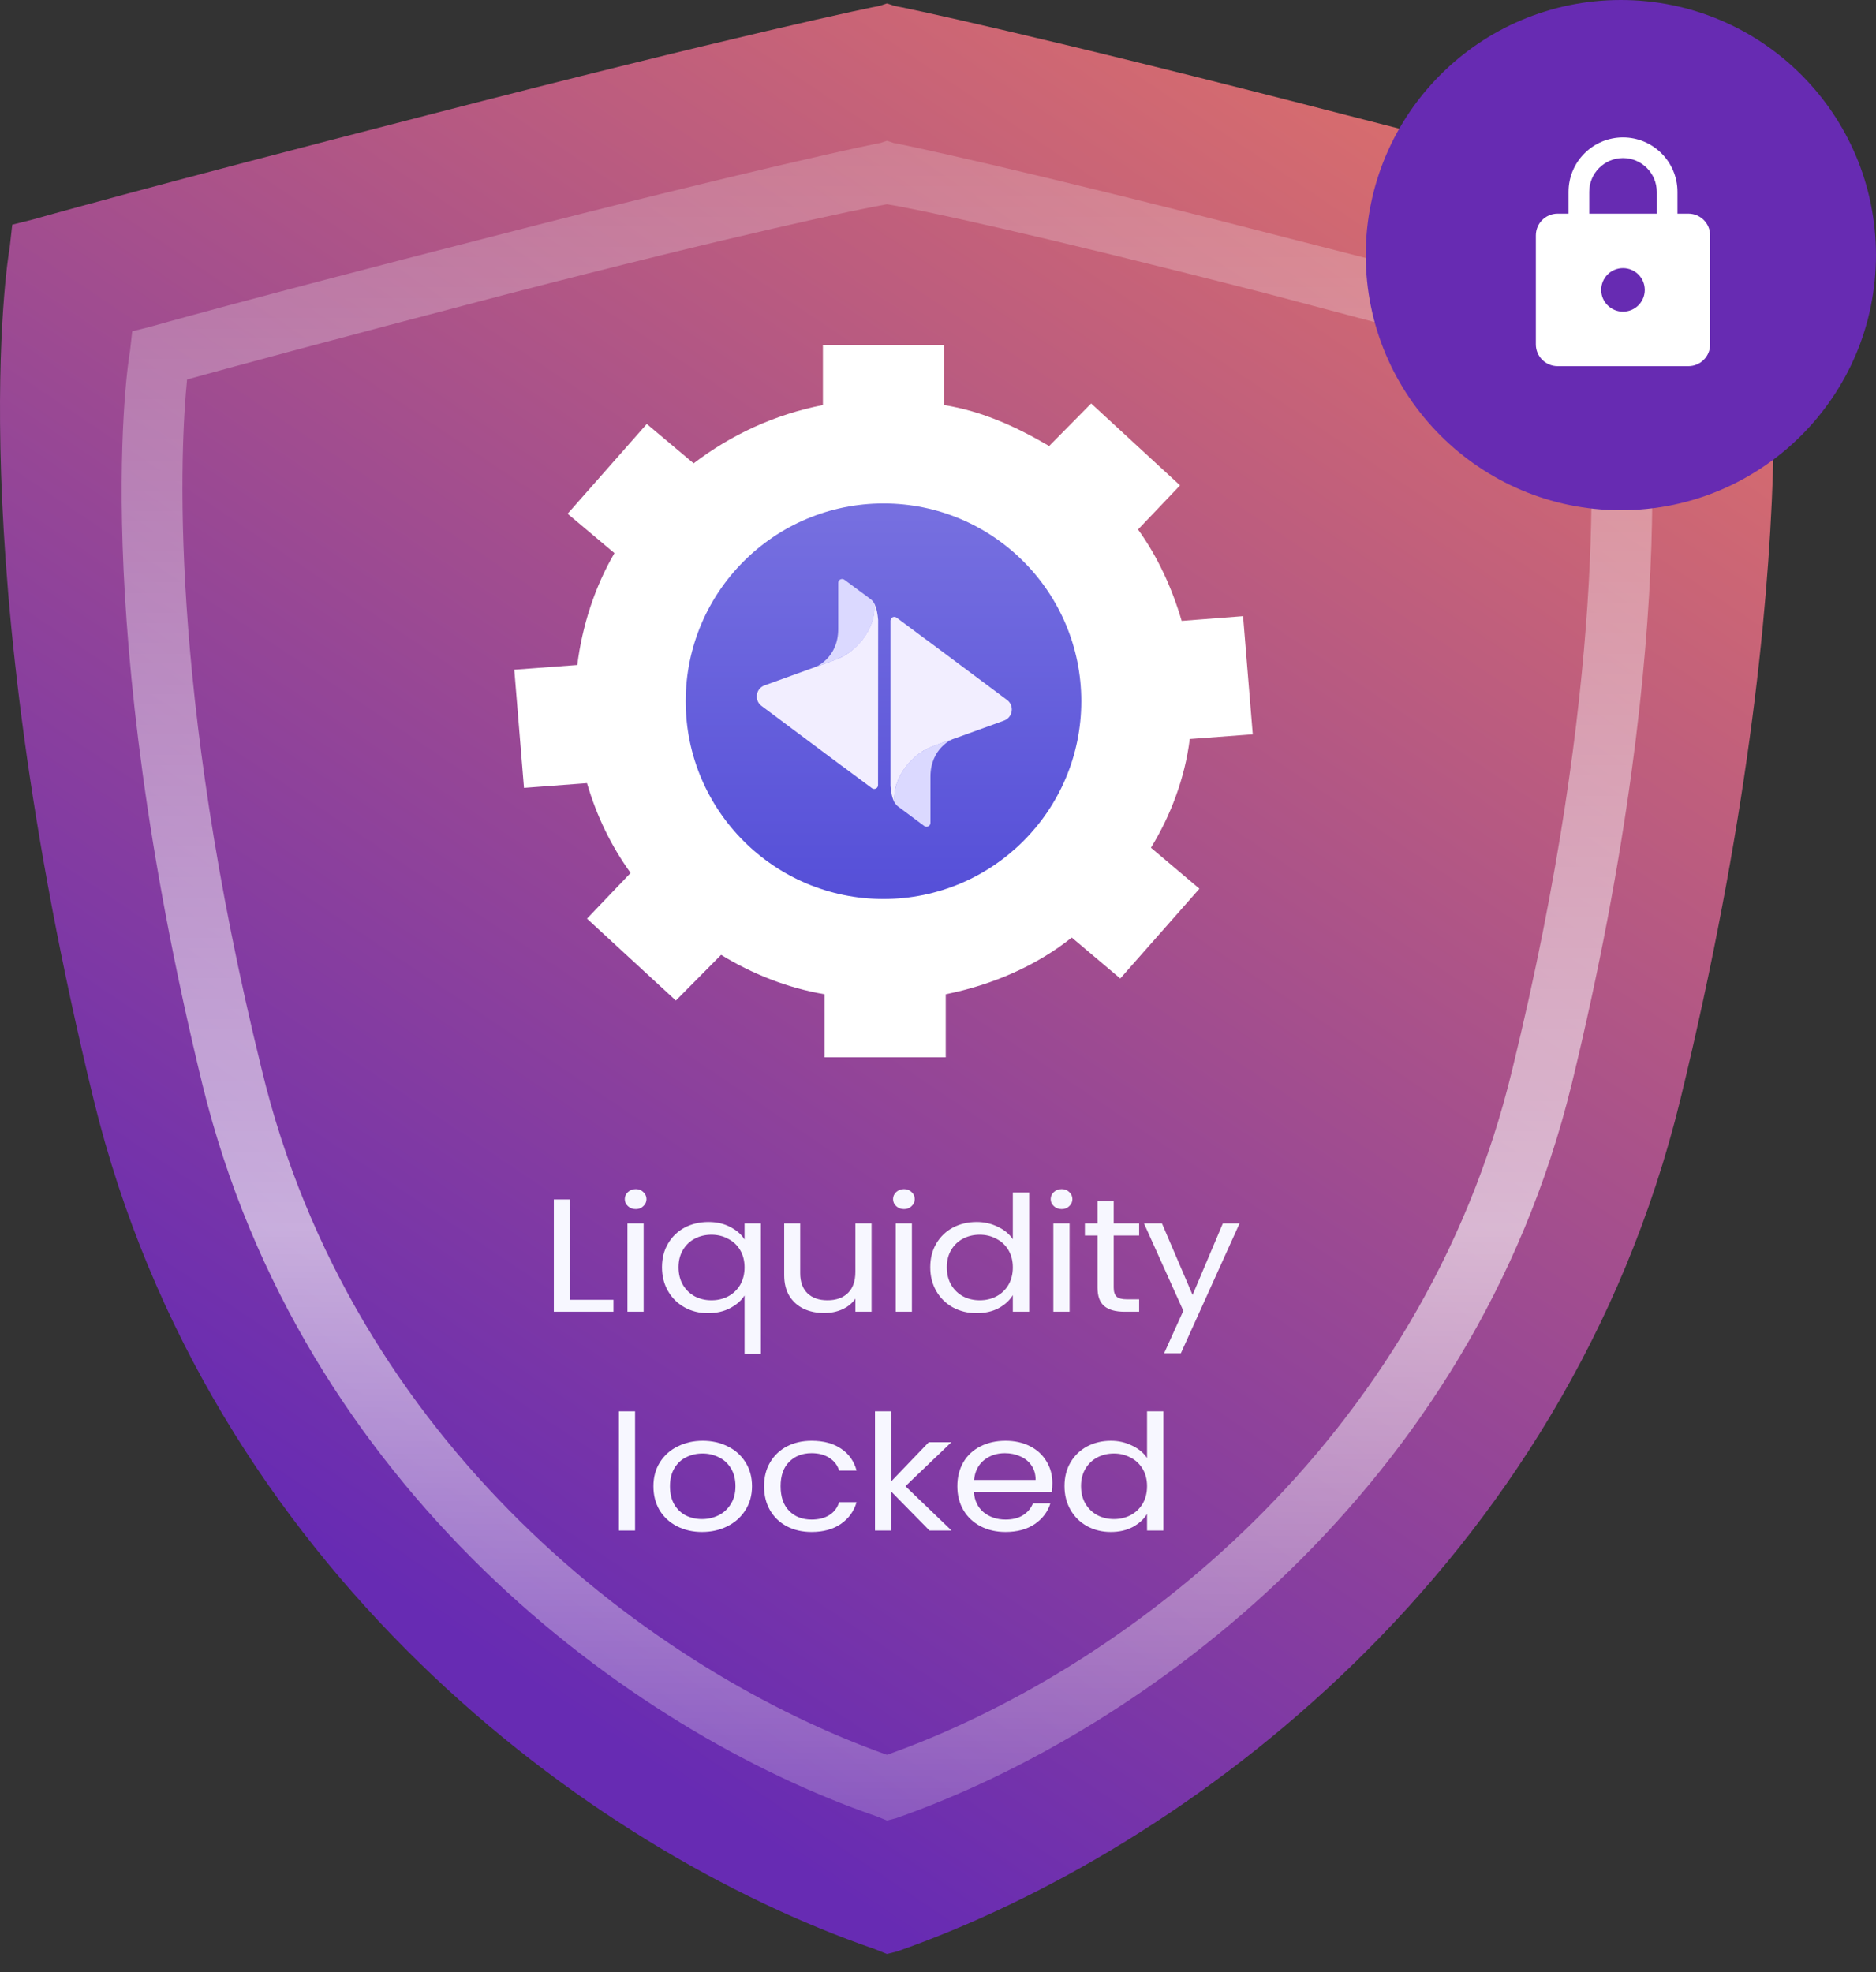 <svg width="78" height="82" viewBox="0 0 78 82" fill="none" xmlns="http://www.w3.org/2000/svg">
<rect x="0" y="0" width="78" height="82" fill="#333333" stroke="none"/>
<path d="M36.879 81.244L36.35 81.033C24.403 76.909 8.65 65.172 3.892 45.716C-1.606 23.088 0.297 10.822 0.403 10.293L0.509 9.342L1.354 9.13C1.354 9.13 5.795 7.862 17.742 4.795C30.43 1.517 36.456 0.248 36.562 0.248L36.879 0.143L37.196 0.248C37.302 0.248 43.329 1.517 56.016 4.795C68.069 7.862 72.404 9.13 72.404 9.13L73.25 9.342L73.356 10.293C73.461 10.822 75.364 23.088 69.866 45.716C65.109 65.172 49.355 76.909 37.302 81.138L36.879 81.244Z" fill="url(#paint0_linear_434_4980)"/>
<path opacity="0.6" d="M36.879 75.695L36.423 75.512C26.114 71.961 12.522 61.854 8.417 45.099C3.673 25.612 5.315 15.05 5.406 14.594L5.497 13.775L6.227 13.592C6.227 13.592 10.059 12.5 20.367 9.859C31.314 7.036 36.514 5.944 36.605 5.944L36.879 5.853L37.153 5.944C37.244 5.944 42.444 7.036 53.391 9.859C63.791 12.5 67.531 13.592 67.531 13.592L68.261 13.775L68.352 14.594C68.443 15.05 70.085 25.612 65.342 45.099C61.236 61.854 47.644 71.961 37.244 75.603L36.879 75.695ZM7.778 15.778C7.504 18.51 6.957 28.526 10.88 44.461C14.62 60.032 27.118 69.503 36.879 72.963C46.64 69.503 59.138 60.032 62.879 44.461C66.801 28.435 66.254 18.51 65.98 15.778C64.429 15.323 60.324 14.23 52.752 12.227C43.174 9.768 38.065 8.675 36.879 8.493C35.784 8.675 30.585 9.768 21.097 12.227C13.434 14.23 9.42 15.323 7.778 15.778Z" fill="url(#paint1_linear_434_4980)"/>
<circle cx="67.392" cy="10.607" r="10.607" fill="#672BB2"/>
<g clip-path="url(#clip0_434_4980)">
<path d="M70.198 8.883H69.745V7.977C69.745 6.727 68.731 5.713 67.481 5.713C66.231 5.713 65.216 6.727 65.216 7.977V8.883H64.763C64.263 8.883 63.857 9.289 63.857 9.789V14.318C63.857 14.819 64.263 15.224 64.763 15.224H70.198C70.699 15.224 71.104 14.819 71.104 14.318V9.789C71.104 9.289 70.699 8.883 70.198 8.883ZM67.481 12.959C66.98 12.959 66.575 12.554 66.575 12.054C66.575 11.553 66.98 11.148 67.481 11.148C67.981 11.148 68.386 11.553 68.386 12.054C68.386 12.554 67.981 12.959 67.481 12.959ZM68.885 8.883H66.077V7.977C66.077 7.203 66.706 6.573 67.481 6.573C68.255 6.573 68.885 7.203 68.885 7.977V8.883Z" fill="white"/>
</g>
<path d="M49.467 30.728L52.087 30.532L51.684 25.619L49.131 25.816C48.728 24.44 48.123 23.13 47.317 22.016L49.063 20.182L45.368 16.776L43.621 18.545C42.278 17.759 40.867 17.104 39.254 16.842V14.352H34.215V16.842C32.2 17.235 30.386 18.086 28.84 19.265L26.892 17.628L23.6 21.361L25.548 22.999C24.742 24.375 24.205 26.012 24.003 27.65L21.383 27.846L21.786 32.759L24.406 32.562C24.809 33.938 25.414 35.183 26.22 36.296L24.406 38.196L28.101 41.602L29.983 39.702C31.259 40.488 32.737 41.078 34.283 41.34V43.96H39.322V41.34C41.27 40.947 43.084 40.161 44.562 38.982L46.578 40.685L49.87 36.951L47.854 35.248C48.66 33.938 49.265 32.366 49.467 30.728ZM36.701 37.017C32.267 37.017 28.639 33.48 28.639 29.156C28.639 24.833 32.267 21.296 36.701 21.296C41.136 21.296 44.764 24.833 44.764 29.156C44.764 33.545 41.203 37.017 36.701 37.017Z" fill="white"/>
<circle cx="36.734" cy="29.156" r="8.224" fill="url(#paint2_linear_434_4980)"/>
<path d="M31.661 29.35L35.002 31.845C35.008 31.845 35.008 31.85 35.013 31.85L36.252 32.771C36.358 32.851 36.507 32.776 36.507 32.644L36.512 25.776C36.501 25.654 36.485 25.527 36.459 25.405C36.432 25.289 36.395 25.177 36.342 25.082C36.432 25.755 36.051 26.538 35.405 27.052C35.262 27.169 35.066 27.296 34.849 27.386C34.616 27.486 33.912 27.73 33.912 27.73L31.788 28.498C31.423 28.63 31.349 29.117 31.661 29.35Z" fill="#F2EEFF"/>
<path d="M34.978 27.327C34.984 27.321 34.994 27.321 35 27.316C35.01 27.311 35.021 27.305 35.037 27.295C35.053 27.29 35.063 27.279 35.079 27.274C35.084 27.268 35.095 27.263 35.1 27.263C35.116 27.253 35.137 27.242 35.153 27.231C35.158 27.226 35.164 27.226 35.169 27.221C35.185 27.21 35.201 27.2 35.222 27.189C35.233 27.184 35.238 27.178 35.248 27.173C35.259 27.163 35.275 27.157 35.286 27.147C35.301 27.136 35.317 27.12 35.339 27.11C35.344 27.11 35.344 27.104 35.349 27.104C35.37 27.088 35.392 27.072 35.413 27.056C36.059 26.543 36.44 25.759 36.35 25.087C36.313 25.023 36.265 24.965 36.212 24.922L35.111 24.107C35.005 24.027 34.851 24.102 34.851 24.234V26.156C34.851 27.364 33.914 27.729 33.914 27.729C33.914 27.729 34.624 27.491 34.851 27.39C34.894 27.369 34.936 27.348 34.978 27.327Z" fill="#DBD9FF"/>
<path d="M41.871 29.103L38.529 26.609C38.524 26.609 38.524 26.604 38.519 26.604L37.28 25.682C37.174 25.603 37.025 25.677 37.025 25.809V32.678C37.036 32.799 37.052 32.926 37.078 33.048C37.105 33.165 37.142 33.276 37.195 33.371C37.105 32.699 37.486 31.915 38.132 31.401C38.275 31.285 38.471 31.158 38.688 31.068C38.916 30.967 39.626 30.729 39.626 30.729L41.749 29.961C42.114 29.823 42.183 29.336 41.871 29.103Z" fill="#F2EEFF"/>
<path d="M38.564 31.123C38.559 31.128 38.548 31.128 38.543 31.134C38.532 31.139 38.522 31.144 38.506 31.155C38.49 31.16 38.48 31.171 38.464 31.176C38.458 31.181 38.448 31.187 38.443 31.187C38.427 31.197 38.406 31.208 38.39 31.218C38.384 31.224 38.379 31.224 38.374 31.229C38.358 31.24 38.342 31.25 38.321 31.261C38.31 31.266 38.305 31.271 38.294 31.277C38.284 31.287 38.268 31.293 38.257 31.303C38.241 31.314 38.225 31.33 38.204 31.34C38.199 31.34 38.199 31.346 38.194 31.346C38.172 31.361 38.151 31.377 38.13 31.393C37.484 31.907 37.103 32.691 37.193 33.363C37.23 33.427 37.278 33.485 37.331 33.527L38.427 34.343C38.532 34.422 38.686 34.348 38.686 34.216V32.294C38.686 31.091 39.623 30.721 39.623 30.721C39.623 30.721 38.914 30.959 38.686 31.06C38.649 31.081 38.607 31.102 38.564 31.123Z" fill="#DBD9FF"/>
<path d="M23.701 54.044H25.506V54.54H23.027V49.871H23.701V54.044Z" fill="#F7F7FF"/>
<path d="M26.436 50.273C26.307 50.273 26.199 50.233 26.11 50.152C26.021 50.072 25.977 49.974 25.977 49.858C25.977 49.742 26.021 49.643 26.11 49.563C26.199 49.483 26.307 49.442 26.436 49.442C26.559 49.442 26.663 49.483 26.746 49.563C26.835 49.643 26.88 49.742 26.88 49.858C26.88 49.974 26.835 50.072 26.746 50.152C26.663 50.233 26.559 50.273 26.436 50.273ZM26.761 50.869V54.54H26.088V50.869H26.761Z" fill="#F7F7FF"/>
<path d="M27.524 52.691C27.524 52.316 27.608 51.988 27.776 51.706C27.943 51.421 28.173 51.2 28.464 51.043C28.759 50.887 29.09 50.809 29.455 50.809C29.805 50.809 30.111 50.88 30.372 51.023C30.639 51.162 30.834 51.334 30.957 51.539V50.869H31.638V56.282H30.957V53.864C30.829 54.069 30.631 54.243 30.365 54.386C30.099 54.529 29.788 54.6 29.433 54.6C29.078 54.6 28.755 54.52 28.464 54.359C28.173 54.198 27.943 53.973 27.776 53.683C27.608 53.392 27.524 53.062 27.524 52.691ZM30.957 52.698C30.957 52.421 30.895 52.18 30.772 51.974C30.649 51.769 30.481 51.613 30.269 51.506C30.062 51.394 29.832 51.338 29.581 51.338C29.329 51.338 29.1 51.392 28.893 51.499C28.686 51.606 28.52 51.762 28.397 51.968C28.274 52.173 28.212 52.414 28.212 52.691C28.212 52.972 28.274 53.218 28.397 53.428C28.52 53.633 28.686 53.792 28.893 53.904C29.1 54.011 29.329 54.064 29.581 54.064C29.832 54.064 30.062 54.011 30.269 53.904C30.481 53.792 30.649 53.633 30.772 53.428C30.895 53.218 30.957 52.975 30.957 52.698Z" fill="#F7F7FF"/>
<path d="M36.238 50.869V54.54H35.565V53.997C35.437 54.185 35.257 54.332 35.025 54.44C34.798 54.542 34.546 54.594 34.27 54.594C33.954 54.594 33.671 54.536 33.419 54.419C33.168 54.299 32.968 54.12 32.82 53.884C32.677 53.647 32.605 53.359 32.605 53.019V50.869H33.271V52.939C33.271 53.301 33.372 53.58 33.575 53.776C33.777 53.968 34.053 54.064 34.403 54.064C34.763 54.064 35.047 53.964 35.254 53.763C35.461 53.562 35.565 53.27 35.565 52.886V50.869H36.238Z" fill="#F7F7FF"/>
<path d="M37.59 50.273C37.461 50.273 37.353 50.233 37.264 50.152C37.175 50.072 37.131 49.974 37.131 49.858C37.131 49.742 37.175 49.643 37.264 49.563C37.353 49.483 37.461 49.442 37.59 49.442C37.713 49.442 37.816 49.483 37.9 49.563C37.989 49.643 38.034 49.742 38.034 49.858C38.034 49.974 37.989 50.072 37.9 50.152C37.816 50.233 37.713 50.273 37.59 50.273ZM37.915 50.869V54.54H37.242V50.869H37.915Z" fill="#F7F7FF"/>
<path d="M38.678 52.691C38.678 52.316 38.762 51.988 38.929 51.706C39.097 51.421 39.327 51.2 39.618 51.043C39.914 50.887 40.244 50.809 40.609 50.809C40.925 50.809 41.218 50.876 41.49 51.01C41.761 51.139 41.968 51.311 42.111 51.526V49.583H42.792V54.54H42.111V53.85C41.978 54.069 41.781 54.25 41.519 54.393C41.258 54.531 40.952 54.6 40.602 54.6C40.242 54.6 39.914 54.52 39.618 54.359C39.327 54.198 39.097 53.973 38.929 53.683C38.762 53.392 38.678 53.062 38.678 52.691ZM42.111 52.698C42.111 52.421 42.049 52.18 41.926 51.974C41.803 51.769 41.635 51.613 41.423 51.506C41.216 51.394 40.986 51.338 40.735 51.338C40.483 51.338 40.254 51.392 40.047 51.499C39.84 51.606 39.674 51.762 39.551 51.968C39.428 52.173 39.366 52.414 39.366 52.691C39.366 52.972 39.428 53.218 39.551 53.428C39.674 53.633 39.84 53.792 40.047 53.904C40.254 54.011 40.483 54.064 40.735 54.064C40.986 54.064 41.216 54.011 41.423 53.904C41.635 53.792 41.803 53.633 41.926 53.428C42.049 53.218 42.111 52.975 42.111 52.698Z" fill="#F7F7FF"/>
<path d="M44.144 50.273C44.016 50.273 43.907 50.233 43.819 50.152C43.73 50.072 43.685 49.974 43.685 49.858C43.685 49.742 43.73 49.643 43.819 49.563C43.907 49.483 44.016 49.442 44.144 49.442C44.267 49.442 44.371 49.483 44.455 49.563C44.544 49.643 44.588 49.742 44.588 49.858C44.588 49.974 44.544 50.072 44.455 50.152C44.371 50.233 44.267 50.273 44.144 50.273ZM44.47 50.869V54.54H43.796V50.869H44.47Z" fill="#F7F7FF"/>
<path d="M46.305 51.372V53.535C46.305 53.714 46.347 53.841 46.431 53.917C46.515 53.989 46.66 54.024 46.868 54.024H47.363V54.54H46.757C46.382 54.54 46.101 54.462 45.913 54.306C45.726 54.149 45.632 53.892 45.632 53.535V51.372H45.107V50.869H45.632V49.945H46.305V50.869H47.363V51.372H46.305Z" fill="#F7F7FF"/>
<path d="M51.538 50.869L49.097 56.268H48.401L49.2 54.5L47.565 50.869H48.312L49.585 53.843L50.843 50.869H51.538Z" fill="#F7F7FF"/>
<path d="M26.405 58.681V63.638H25.732V58.681H26.405Z" fill="#F7F7FF"/>
<path d="M29.188 63.698C28.808 63.698 28.463 63.62 28.152 63.463C27.846 63.307 27.605 63.086 27.427 62.8C27.255 62.51 27.168 62.175 27.168 61.795C27.168 61.42 27.257 61.09 27.435 60.804C27.617 60.514 27.864 60.293 28.175 60.141C28.485 59.985 28.833 59.906 29.218 59.906C29.603 59.906 29.95 59.985 30.261 60.141C30.572 60.293 30.816 60.512 30.994 60.797C31.176 61.083 31.267 61.416 31.267 61.795C31.267 62.175 31.174 62.51 30.986 62.8C30.804 63.086 30.555 63.307 30.239 63.463C29.923 63.62 29.573 63.698 29.188 63.698ZM29.188 63.162C29.43 63.162 29.657 63.111 29.869 63.008C30.081 62.905 30.251 62.751 30.379 62.546C30.513 62.34 30.579 62.09 30.579 61.795C30.579 61.501 30.515 61.251 30.387 61.045C30.259 60.84 30.091 60.688 29.884 60.59C29.677 60.487 29.452 60.436 29.21 60.436C28.964 60.436 28.737 60.487 28.53 60.59C28.328 60.688 28.165 60.84 28.041 61.045C27.918 61.251 27.856 61.501 27.856 61.795C27.856 62.095 27.916 62.347 28.034 62.552C28.157 62.758 28.32 62.912 28.522 63.015C28.725 63.113 28.947 63.162 29.188 63.162Z" fill="#F7F7FF"/>
<path d="M31.768 61.795C31.768 61.416 31.852 61.085 32.019 60.804C32.187 60.518 32.419 60.297 32.715 60.141C33.016 59.985 33.359 59.906 33.743 59.906C34.242 59.906 34.651 60.016 34.972 60.235C35.297 60.453 35.512 60.757 35.615 61.146H34.89C34.821 60.922 34.685 60.746 34.483 60.617C34.286 60.487 34.039 60.422 33.743 60.422C33.359 60.422 33.048 60.543 32.811 60.784C32.574 61.021 32.456 61.358 32.456 61.795C32.456 62.238 32.574 62.579 32.811 62.82C33.048 63.062 33.359 63.182 33.743 63.182C34.039 63.182 34.286 63.12 34.483 62.995C34.681 62.87 34.816 62.691 34.89 62.459H35.615C35.507 62.834 35.29 63.135 34.964 63.363C34.639 63.586 34.232 63.698 33.743 63.698C33.359 63.698 33.016 63.62 32.715 63.463C32.419 63.307 32.187 63.086 32.019 62.8C31.852 62.514 31.768 62.179 31.768 61.795Z" fill="#F7F7FF"/>
<path d="M38.645 63.638L37.054 62.017V63.638H36.38V58.681H37.054V61.594L38.615 59.967H39.555L37.646 61.795L39.562 63.638H38.645Z" fill="#F7F7FF"/>
<path d="M43.755 61.661C43.755 61.778 43.747 61.9 43.732 62.03H40.492C40.516 62.392 40.652 62.675 40.899 62.881C41.15 63.082 41.454 63.182 41.809 63.182C42.1 63.182 42.341 63.122 42.534 63.001C42.731 62.876 42.869 62.711 42.948 62.505H43.673C43.565 62.858 43.348 63.146 43.022 63.37C42.697 63.588 42.292 63.698 41.809 63.698C41.424 63.698 41.079 63.62 40.773 63.463C40.472 63.307 40.235 63.086 40.063 62.8C39.89 62.51 39.804 62.175 39.804 61.795C39.804 61.416 39.888 61.083 40.055 60.797C40.223 60.512 40.457 60.293 40.758 60.141C41.064 59.985 41.414 59.906 41.809 59.906C42.193 59.906 42.534 59.982 42.83 60.134C43.126 60.286 43.353 60.496 43.511 60.764C43.673 61.027 43.755 61.327 43.755 61.661ZM43.059 61.534C43.059 61.302 43.002 61.103 42.889 60.938C42.776 60.768 42.62 60.641 42.423 60.556C42.23 60.467 42.016 60.422 41.779 60.422C41.439 60.422 41.148 60.52 40.906 60.717C40.669 60.913 40.534 61.186 40.499 61.534H43.059Z" fill="#F7F7FF"/>
<path d="M44.259 61.789C44.259 61.414 44.343 61.085 44.51 60.804C44.678 60.518 44.907 60.297 45.198 60.141C45.494 59.985 45.825 59.906 46.19 59.906C46.505 59.906 46.799 59.973 47.07 60.107C47.342 60.237 47.549 60.409 47.692 60.623V58.681H48.372V63.638H47.692V62.948C47.559 63.166 47.361 63.347 47.1 63.49C46.838 63.629 46.533 63.698 46.182 63.698C45.822 63.698 45.494 63.617 45.198 63.457C44.907 63.296 44.678 63.07 44.51 62.78C44.343 62.49 44.259 62.159 44.259 61.789ZM47.692 61.795C47.692 61.519 47.63 61.277 47.507 61.072C47.383 60.867 47.216 60.71 47.004 60.603C46.796 60.492 46.567 60.436 46.316 60.436C46.064 60.436 45.835 60.489 45.627 60.596C45.42 60.704 45.255 60.86 45.132 61.065C45.008 61.271 44.947 61.512 44.947 61.789C44.947 62.07 45.008 62.316 45.132 62.526C45.255 62.731 45.42 62.89 45.627 63.001C45.835 63.108 46.064 63.162 46.316 63.162C46.567 63.162 46.796 63.108 47.004 63.001C47.216 62.89 47.383 62.731 47.507 62.526C47.63 62.316 47.692 62.072 47.692 61.795Z" fill="#F7F7FF"/>
<defs>
<linearGradient id="paint0_linear_434_4980" x1="25.304" y1="72.353" x2="78.402" y2="-6.683" gradientUnits="userSpaceOnUse">
<stop stop-color="#672BB3"/>
<stop offset="1" stop-color="#F77F5A"/>
</linearGradient>
<linearGradient id="paint1_linear_434_4980" x1="36.879" y1="-13.611" x2="36.879" y2="88.371" gradientUnits="userSpaceOnUse">
<stop stop-color="white" stop-opacity="0"/>
<stop offset="0.634" stop-color="white"/>
<stop offset="1" stop-color="white" stop-opacity="0"/>
</linearGradient>
<linearGradient id="paint2_linear_434_4980" x1="36.734" y1="20.932" x2="36.734" y2="37.38" gradientUnits="userSpaceOnUse">
<stop stop-color="#7770E0"/>
<stop offset="1" stop-color="#554FD8"/>
</linearGradient>
<clipPath id="clip0_434_4980">
<rect width="10.87" height="10.87" fill="white" transform="translate(62.045 5.26)"/>
</clipPath>
</defs>
</svg>
